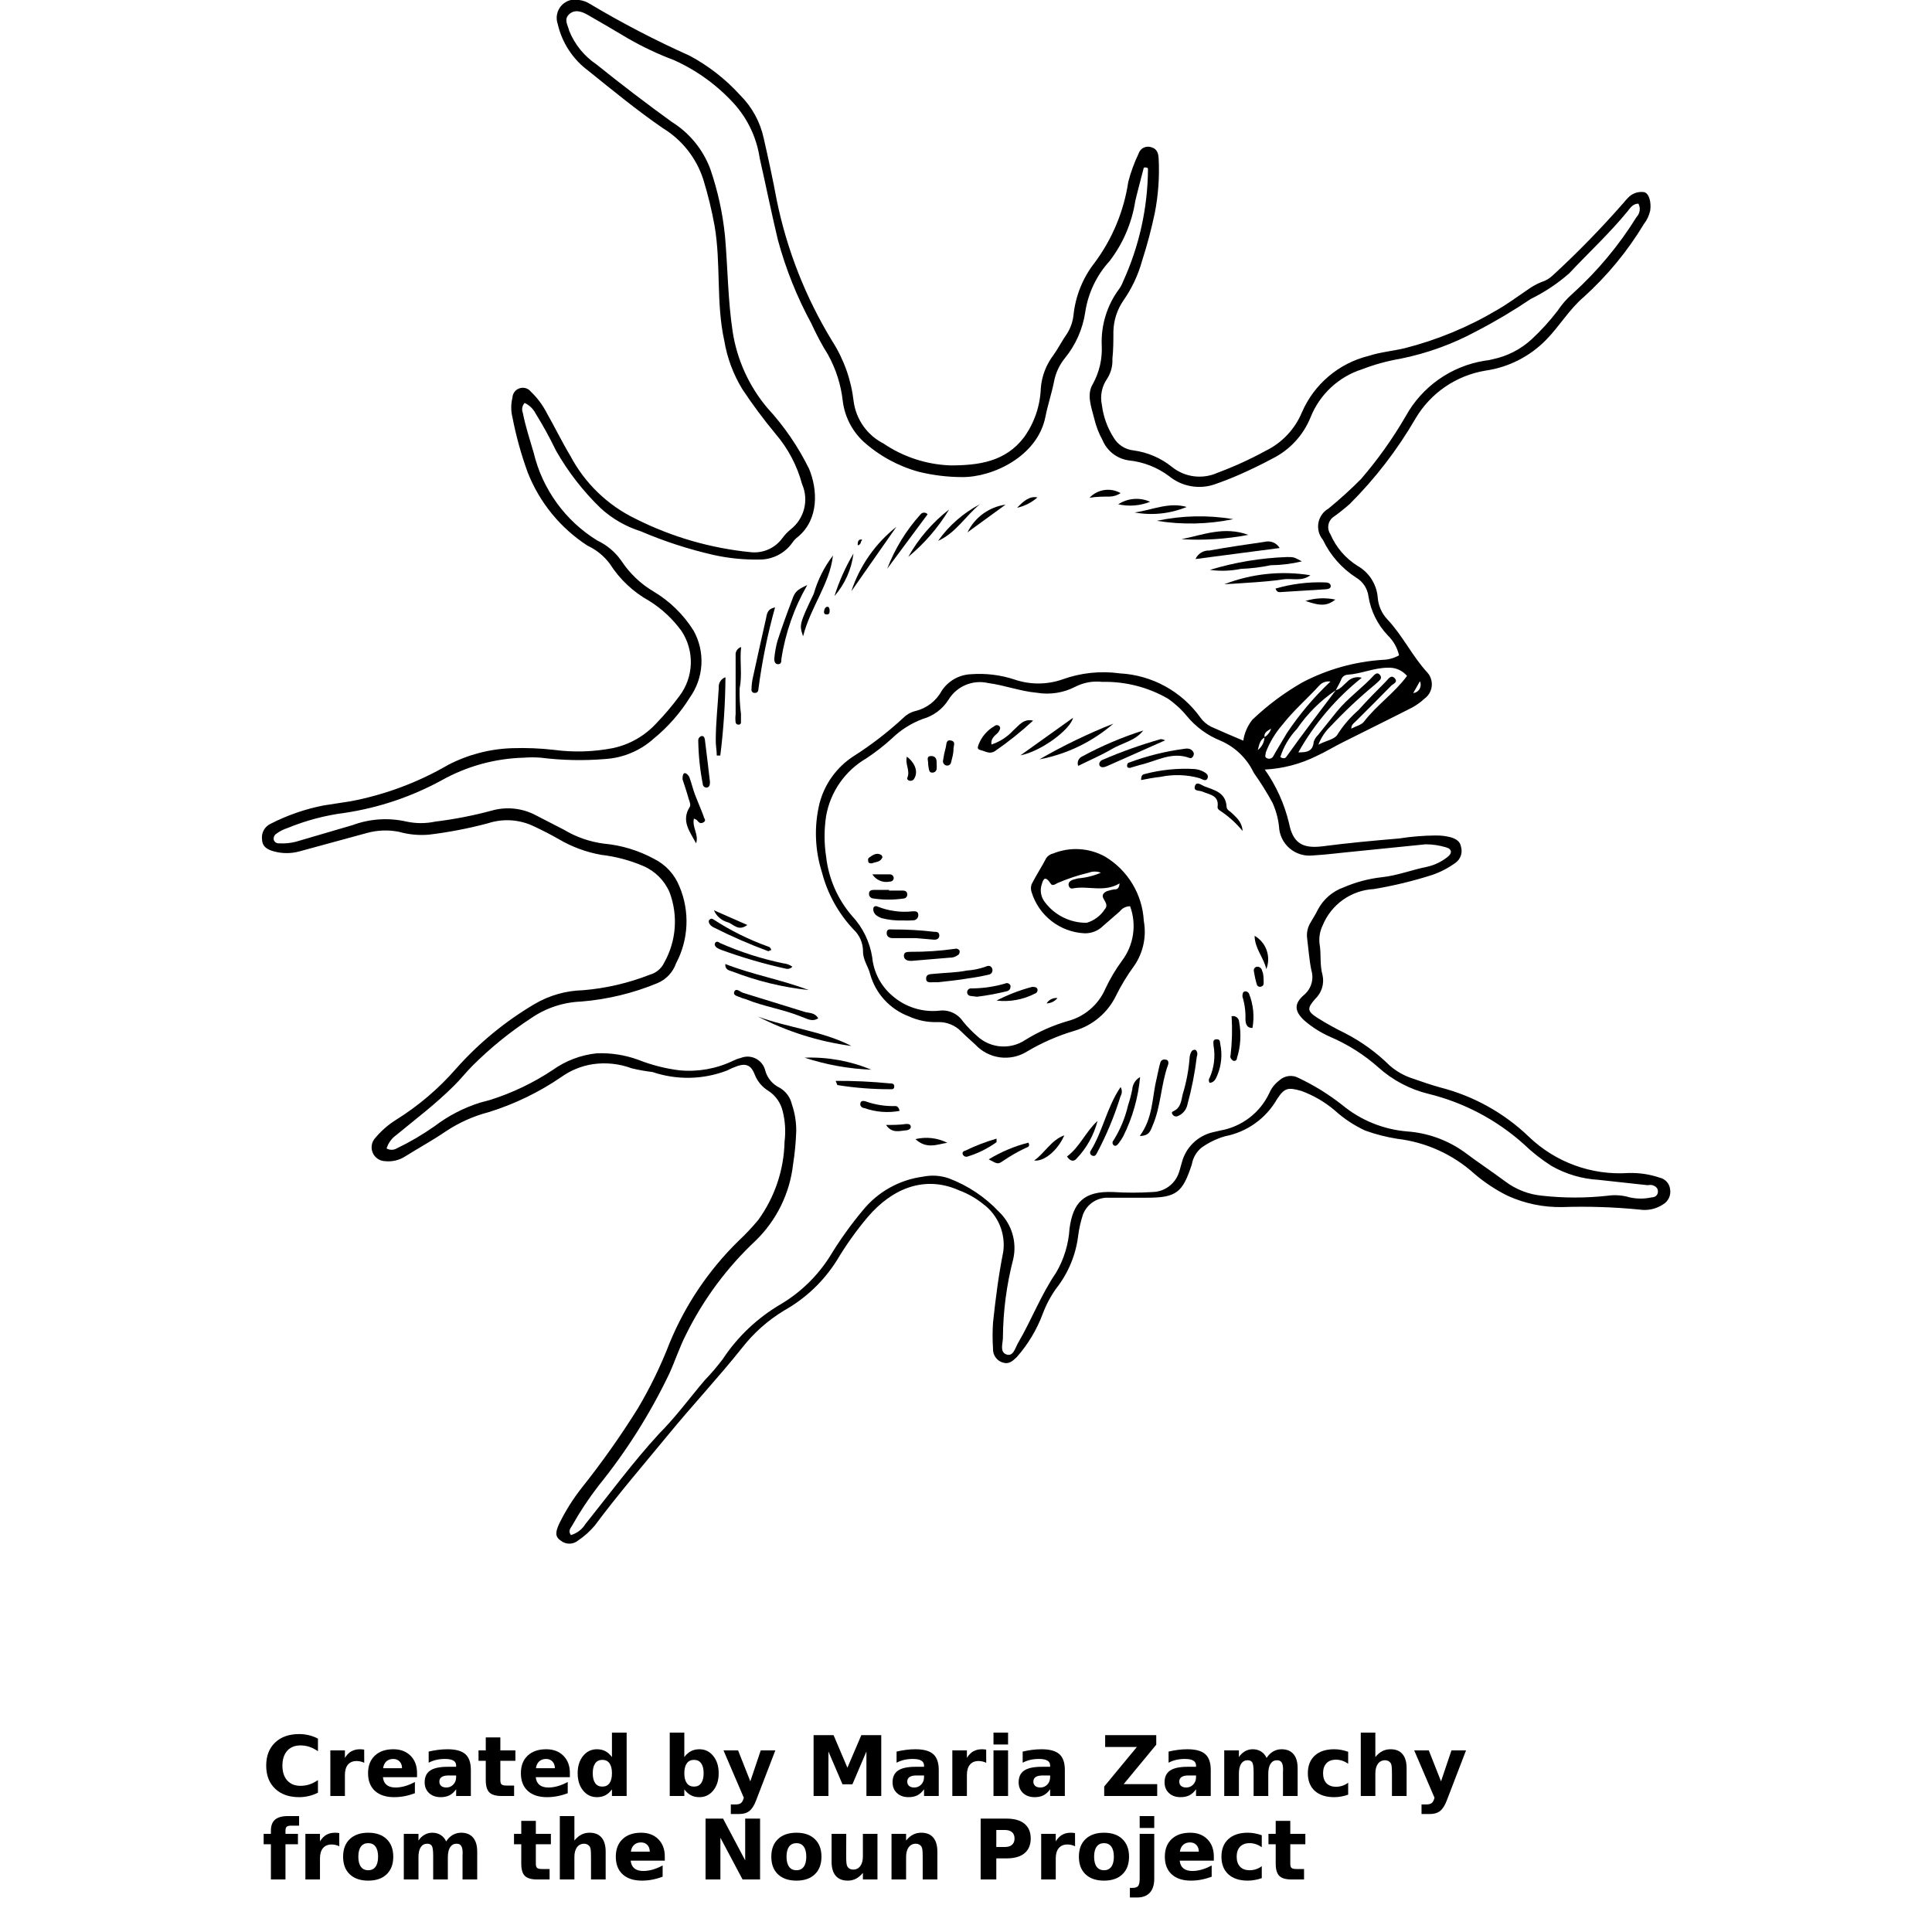 <?xml version="1.0" encoding="UTF-8"?>
<svg width="700pt" height="700pt" version="1.1" viewBox="0 0 700 700" xmlns="http://www.w3.org/2000/svg" xmlns:xlink="http://www.w3.org/1999/xlink">
 <defs>
  <symbol id="u" overflow="visible">
   <path d="m20.25-1.203c-1.043 0.531-2.133 0.934-3.266 1.203-1.125 0.281-2.305 0.422-3.531 0.422-3.68 0-6.59-1.023-8.734-3.078-2.148-2.051-3.219-4.832-3.219-8.344 0-3.519 1.07-6.305 3.219-8.359 2.144-2.051 5.055-3.078 8.734-3.078 1.227 0 2.406 0.141 3.531 0.422 1.133 0.273 2.223 0.68 3.266 1.219v4.562c-1.055-0.719-2.09-1.242-3.109-1.578-1.023-0.344-2.102-0.516-3.234-0.516-2.031 0-3.633 0.652-4.797 1.953-1.156 1.305-1.734 3.094-1.734 5.375 0 2.273 0.578 4.059 1.734 5.359 1.164 1.305 2.766 1.953 4.797 1.953 1.133 0 2.211-0.164 3.234-0.5 1.02-0.332 2.055-0.859 3.109-1.578z"/>
  </symbol>
  <symbol id="c" overflow="visible">
   <path d="m14.828-12.031c-0.469-0.219-0.934-0.379-1.391-0.484-0.461-0.102-0.918-0.156-1.375-0.156-1.355 0-2.402 0.438-3.141 1.312-0.73 0.875-1.094 2.121-1.094 3.734v7.625h-5.281v-16.531h5.281v2.719c0.676-1.082 1.453-1.875 2.328-2.375 0.883-0.5 1.941-0.75 3.172-0.75 0.176 0 0.367 0.012 0.578 0.031 0.207 0.012 0.508 0.043 0.906 0.094z"/>
  </symbol>
  <symbol id="b" overflow="visible">
   <path d="m19.047-8.312v1.5h-12.359c0.125 1.242 0.57 2.172 1.344 2.797 0.77 0.625 1.844 0.938 3.219 0.938 1.113 0 2.254-0.164 3.422-0.5 1.164-0.332 2.363-0.832 3.594-1.5v4.078c-1.25 0.469-2.5 0.824-3.75 1.062s-2.5 0.359-3.75 0.359c-2.992 0-5.32-0.758-6.984-2.281-1.656-1.52-2.484-3.648-2.484-6.391 0-2.695 0.812-4.816 2.438-6.359 1.633-1.551 3.879-2.328 6.734-2.328 2.594 0 4.672 0.789 6.234 2.359 1.562 1.562 2.344 3.652 2.344 6.266zm-5.438-1.75c0-1.008-0.293-1.82-0.875-2.438-0.586-0.613-1.352-0.922-2.297-0.922-1.023 0-1.855 0.293-2.5 0.875-0.637 0.574-1.031 1.402-1.188 2.484z"/>
  </symbol>
  <symbol id="a" overflow="visible">
   <path d="m9.953-7.438c-1.105 0-1.938 0.188-2.5 0.562-0.555 0.375-0.828 0.93-0.828 1.656 0 0.668 0.223 1.195 0.672 1.578 0.445 0.375 1.07 0.562 1.875 0.562 0.988 0 1.82-0.352 2.5-1.062 0.688-0.719 1.031-1.613 1.031-2.688v-0.609zm8.078-2v9.438h-5.328v-2.453c-0.711 1.012-1.512 1.746-2.406 2.203-0.887 0.445-1.961 0.672-3.219 0.672-1.719 0-3.117-0.492-4.188-1.484-1.062-1-1.594-2.297-1.594-3.891 0-1.945 0.664-3.367 2-4.266 1.332-0.906 3.426-1.359 6.281-1.359h3.125v-0.422c0-0.832-0.336-1.441-1-1.828-0.656-0.395-1.684-0.594-3.078-0.594-1.137 0-2.195 0.117-3.172 0.344-0.969 0.23-1.871 0.57-2.703 1.016v-4.031c1.125-0.27 2.258-0.477 3.406-0.625 1.145-0.145 2.285-0.219 3.422-0.219 2.977 0 5.129 0.59 6.453 1.766 1.332 1.18 2 3.09 2 5.734z"/>
  </symbol>
  <symbol id="d" overflow="visible">
   <path d="m8.312-21.234v4.703h5.453v3.781h-5.453v7c0 0.773 0.148 1.293 0.453 1.562 0.312 0.273 0.914 0.406 1.812 0.406h2.719v3.781h-4.531c-2.086 0-3.562-0.43-4.438-1.297-0.867-0.875-1.297-2.359-1.297-4.453v-7h-2.625v-3.781h2.625v-4.703z"/>
  </symbol>
  <symbol id="l" overflow="visible">
   <path d="m13.781-14.109v-8.859h5.328v22.969h-5.328v-2.391c-0.719 0.969-1.523 1.684-2.406 2.141-0.875 0.445-1.887 0.672-3.031 0.672-2.043 0-3.719-0.805-5.031-2.422-1.305-1.613-1.953-3.695-1.953-6.25 0-2.551 0.648-4.633 1.953-6.25 1.312-1.625 2.988-2.438 5.031-2.438 1.133 0 2.144 0.23 3.031 0.688 0.883 0.461 1.688 1.172 2.406 2.141zm-3.484 10.703c1.133 0 2-0.41 2.594-1.234 0.594-0.832 0.891-2.035 0.891-3.609 0-1.57-0.297-2.769-0.891-3.594-0.594-0.832-1.461-1.25-2.594-1.25-1.117 0-1.977 0.418-2.578 1.25-0.594 0.824-0.891 2.023-0.891 3.594 0 1.574 0.297 2.777 0.891 3.609 0.602 0.824 1.461 1.234 2.578 1.234z"/>
  </symbol>
  <symbol id="k" overflow="visible">
   <path d="m11.344-3.406c1.125 0 1.984-0.41 2.578-1.234 0.602-0.832 0.906-2.035 0.906-3.609 0-1.57-0.305-2.769-0.906-3.594-0.594-0.832-1.453-1.25-2.578-1.25-1.137 0-2.008 0.418-2.609 1.25-0.605 0.836-0.906 2.031-0.906 3.594s0.301 2.762 0.906 3.594c0.602 0.836 1.473 1.25 2.609 1.25zm-3.516-10.703c0.727-0.969 1.535-1.68 2.422-2.141 0.883-0.457 1.898-0.688 3.047-0.688 2.039 0 3.711 0.812 5.016 2.438 1.312 1.617 1.969 3.699 1.969 6.25 0 2.555-0.656 4.637-1.969 6.25-1.305 1.617-2.977 2.422-5.016 2.422-1.148 0-2.164-0.227-3.047-0.672-0.887-0.457-1.695-1.172-2.422-2.141v2.391h-5.281v-22.969h5.281z"/>
  </symbol>
  <symbol id="f" overflow="visible">
   <path d="m0.375-16.531h5.281l4.438 11.219 3.781-11.219h5.281l-6.953 18.094c-0.699 1.844-1.512 3.129-2.438 3.859-0.93 0.738-2.156 1.109-3.688 1.109h-3.047v-3.469h1.656c0.883 0 1.531-0.148 1.938-0.438 0.414-0.281 0.738-0.793 0.969-1.531l0.141-0.453z"/>
  </symbol>
  <symbol id="j" overflow="visible">
   <path d="m2.781-22.047h7.234l5.016 11.797 5.047-11.797h7.219v22.047h-5.375v-16.125l-5.078 11.891h-3.594l-5.094-11.891v16.125h-5.375z"/>
  </symbol>
  <symbol id="t" overflow="visible">
   <path d="m2.547-16.531h5.281v16.531h-5.281zm0-6.438h5.281v4.312h-5.281z"/>
  </symbol>
  <symbol id="s" overflow="visible">
   <path d="m1.703-22.047h18.516v3.453l-11.812 14.297h12.156v4.297h-19.203v-3.438l11.828-14.312h-11.484z"/>
  </symbol>
  <symbol id="i" overflow="visible">
   <path d="m17.859-13.781c0.664-1.031 1.457-1.812 2.375-2.344 0.926-0.539 1.941-0.812 3.047-0.812 1.895 0 3.336 0.59 4.328 1.766 1 1.168 1.5 2.871 1.5 5.109v10.062h-5.312v-8.625c0.008-0.125 0.016-0.254 0.016-0.391 0.008-0.145 0.016-0.344 0.016-0.594 0-1.176-0.172-2.023-0.516-2.547-0.344-0.531-0.902-0.797-1.672-0.797-1 0-1.777 0.418-2.328 1.25-0.543 0.824-0.824 2.016-0.844 3.578v8.125h-5.312v-8.625c0-1.832-0.164-3.008-0.484-3.531-0.312-0.531-0.871-0.797-1.672-0.797-1.012 0-1.793 0.418-2.344 1.25-0.555 0.836-0.828 2.023-0.828 3.562v8.141h-5.312v-16.531h5.312v2.422c0.645-0.938 1.391-1.641 2.234-2.109 0.844-0.477 1.77-0.719 2.781-0.719 1.145 0 2.156 0.277 3.031 0.828 0.875 0.555 1.535 1.328 1.984 2.328z"/>
  </symbol>
  <symbol id="h" overflow="visible">
   <path d="m15.906-16.016v4.312c-0.719-0.488-1.445-0.852-2.172-1.094-0.719-0.238-1.469-0.359-2.25-0.359-1.48 0-2.633 0.434-3.453 1.297-0.812 0.867-1.219 2.07-1.219 3.609 0 1.543 0.406 2.746 1.219 3.609 0.82 0.867 1.973 1.297 3.453 1.297 0.82 0 1.602-0.125 2.344-0.375 0.75-0.25 1.441-0.613 2.078-1.094v4.328c-0.836 0.305-1.68 0.523-2.531 0.672-0.844 0.156-1.695 0.234-2.547 0.234-2.992 0-5.328-0.758-7.016-2.281-1.68-1.531-2.516-3.66-2.516-6.391 0-2.727 0.836-4.859 2.516-6.391 1.688-1.531 4.023-2.297 7.016-2.297 0.863 0 1.711 0.078 2.547 0.234 0.844 0.156 1.688 0.387 2.531 0.688z"/>
  </symbol>
  <symbol id="g" overflow="visible">
   <path d="m19.156-10.062v10.062h-5.312v-7.672c0-1.445-0.031-2.441-0.094-2.984-0.062-0.539-0.172-0.941-0.328-1.203-0.211-0.344-0.492-0.609-0.844-0.797-0.355-0.195-0.758-0.297-1.203-0.297-1.105 0-1.977 0.43-2.609 1.281-0.625 0.855-0.938 2.031-0.938 3.531v8.141h-5.281v-22.969h5.281v8.859c0.789-0.969 1.633-1.68 2.531-2.141 0.895-0.457 1.883-0.688 2.969-0.688 1.906 0 3.352 0.59 4.344 1.766 0.988 1.168 1.484 2.871 1.484 5.109z"/>
  </symbol>
  <symbol id="r" overflow="visible">
   <path d="m13.422-22.969v3.469h-2.922c-0.75 0-1.277 0.137-1.578 0.406-0.293 0.273-0.438 0.742-0.438 1.406v1.156h4.516v3.781h-4.516v12.75h-5.281v-12.75h-2.625v-3.781h2.625v-1.156c0-1.801 0.5-3.129 1.5-3.984 1.008-0.863 2.566-1.297 4.672-1.297z"/>
  </symbol>
  <symbol id="e" overflow="visible">
   <path d="m10.406-13.156c-1.168 0-2.059 0.422-2.672 1.266-0.617 0.844-0.922 2.059-0.922 3.641 0 1.586 0.305 2.797 0.922 3.641 0.613 0.844 1.504 1.266 2.672 1.266 1.156 0 2.035-0.422 2.641-1.266 0.613-0.844 0.922-2.055 0.922-3.641 0-1.582-0.309-2.797-0.922-3.641-0.605-0.844-1.484-1.266-2.641-1.266zm0-3.781c2.844 0 5.062 0.773 6.656 2.312 1.602 1.531 2.406 3.656 2.406 6.375s-0.805 4.844-2.406 6.375c-1.594 1.531-3.812 2.297-6.656 2.297-2.856 0-5.09-0.766-6.703-2.297-1.605-1.531-2.406-3.656-2.406-6.375s0.801-4.844 2.406-6.375c1.613-1.539 3.848-2.312 6.703-2.312z"/>
  </symbol>
  <symbol id="q" overflow="visible">
   <path d="m2.781-22.047h6.344l8.016 15.125v-15.125h5.391v22.047h-6.344l-8.031-15.125v15.125h-5.375z"/>
  </symbol>
  <symbol id="p" overflow="visible">
   <path d="m2.359-6.438v-10.094h5.312v1.656c0 0.898-0.008 2.023-0.016 3.375-0.012 1.344-0.016 2.246-0.016 2.703 0 1.324 0.035 2.281 0.109 2.875 0.07 0.586 0.191 1.008 0.359 1.266 0.207 0.344 0.488 0.609 0.844 0.797 0.352 0.188 0.754 0.281 1.203 0.281 1.102 0 1.969-0.422 2.594-1.266 0.633-0.844 0.953-2.019 0.953-3.531v-8.156h5.281v16.531h-5.281v-2.391c-0.805 0.969-1.652 1.684-2.547 2.141-0.887 0.445-1.867 0.672-2.938 0.672-1.906 0-3.359-0.582-4.359-1.75-1-1.164-1.5-2.867-1.5-5.109z"/>
  </symbol>
  <symbol id="o" overflow="visible">
   <path d="m19.156-10.062v10.062h-5.312v-7.703c0-1.426-0.031-2.41-0.094-2.953-0.062-0.539-0.172-0.941-0.328-1.203-0.211-0.344-0.492-0.609-0.844-0.797-0.355-0.195-0.758-0.297-1.203-0.297-1.105 0-1.977 0.43-2.609 1.281-0.625 0.855-0.938 2.031-0.938 3.531v8.141h-5.281v-16.531h5.281v2.422c0.789-0.969 1.633-1.68 2.531-2.141 0.895-0.457 1.883-0.688 2.969-0.688 1.906 0 3.352 0.59 4.344 1.766 0.988 1.168 1.484 2.871 1.484 5.109z"/>
  </symbol>
  <symbol id="n" overflow="visible">
   <path d="m2.781-22.047h9.422c2.812 0 4.969 0.625 6.469 1.875 1.5 1.242 2.25 3.016 2.25 5.328s-0.75 4.094-2.25 5.344c-1.5 1.242-3.656 1.859-6.469 1.859h-3.75v7.641h-5.672zm5.672 4.125v6.156h3.156c1.094 0 1.941-0.266 2.547-0.797 0.602-0.539 0.906-1.301 0.906-2.281 0-0.988-0.305-1.75-0.906-2.281-0.605-0.531-1.453-0.797-2.547-0.797z"/>
  </symbol>
  <symbol id="m" overflow="visible">
   <path d="m2.547-16.531h5.281v16.234c0 2.219-0.531 3.91-1.594 5.078-1.062 1.164-2.606 1.75-4.625 1.75h-2.609v-3.469h0.906c1.008 0 1.703-0.23 2.078-0.688 0.375-0.449 0.562-1.34 0.562-2.672zm0-6.438h5.281v4.312h-5.281z"/>
  </symbol>
 </defs>
 <g>
  <path d="m458.26 278.82c4.129 5.856 7.106 12.445 8.77 19.414 1.391 7.137 4.777 9.312 12.098 8.406 9.254-1.211 18.508-2.055 27.762-2.844v0.004c4.422-0.699 8.891-1.062 13.367-1.09 1.832-0.016 3.664 0.207 5.441 0.664 1.812 0.605 3.387 1.391 3.688 3.57h0.004c0.578 2.137-0.242 4.41-2.059 5.684-2.555 1.852-5.367 3.32-8.348 4.356-6.941 2.227-14.035 3.941-21.227 5.141-4.012 0.215-7.879 1.559-11.156 3.883-3.273 2.324-5.824 5.527-7.352 9.242-1.02 2.082-1.418 4.41-1.148 6.715 0.664 3.75 0 7.559 1.09 11.371h-0.004c0.691 3.16-0.344 6.449-2.719 8.648-2.965 3.387-2.844 4.414 0.906 6.836v-0.004c3.246 2.031 6.598 3.891 10.039 5.566 5.898 3.039 11.301 6.953 16.027 11.613 2.492 2.195 5.418 3.844 8.59 4.836 3.266 1.148 6.594 2.297 9.918 3.207 11.969 3.07 22.945 9.176 31.875 17.719 9.676 9.355 22.863 14.168 36.289 13.246 3.82-0.105 7.629 0.465 11.25 1.695 2.012 0.449 3.516 2.125 3.75 4.172 0.383 2.184-0.633 4.379-2.543 5.504-2.523 1.68-5.59 2.348-8.586 1.875-9.246-0.906-18.539-1.207-27.824-0.906-6.832 0.148-13.609-1.238-19.836-4.055-4.352-2.144-8.414-4.828-12.098-7.981-7.785-7.043-17.574-11.48-28.004-12.703-3.934-0.621-7.801-1.613-11.551-2.965-4.062-1.875-7.816-4.363-11.129-7.375-3.586-3.035-7.684-5.41-12.098-7.019-4.777-1.332-6.047-1.148-8.77 3.023v0.004c-4.031 7.008-10.922 11.914-18.867 13.426-3.035 0.887-5.894 2.277-8.469 4.113-1.859 1.527-3.106 3.676-3.508 6.047-3.328 10.223-5.562 12.098-16.27 12.098h-13.91c-4.062-0.172-7.781 2.258-9.254 6.047-0.832 2.519-1.422 5.109-1.754 7.742-0.852 6.957-3.594 13.543-7.926 19.051-2.031 2.836-3.68 5.926-4.898 9.195-2.152 5.773-5.352 11.105-9.434 15.723-1.512 1.453-2.902 2.723-5.141 1.934v0.004c-2.141-0.684-3.555-2.719-3.449-4.961-0.211-3.16-0.211-6.332 0-9.496 0.906-8.527 1.996-17.117 3.688-25.582h0.004c0.465-3.293 0.027-6.652-1.262-9.719-1.289-3.066-3.379-5.727-6.059-7.699-2.602-2.086-5.519-3.742-8.648-4.898-12.398-5.562-24.191-0.785-33.082 9.617v-0.004c-4.172 4.949-7.938 10.227-11.25 15.789-4.758 7.547-11.328 13.785-19.113 18.141-5.84 3.535-10.984 8.105-15.18 13.488-8.59 10.766-18.145 20.988-26.734 31.449-8.59 10.465-18.145 21.531-26.613 32.902l0.004 0.004c-1.754 2.086-3.789 3.918-6.051 5.441-1.848 1.566-4.559 1.566-6.41 0-2.418-1.574-1.453-3.809-0.484-6.047 2.254-4.613 4.992-8.973 8.164-13.004 7.344-9.219 14.148-18.852 20.383-28.852 4.481-7.57 8.324-15.5 11.492-23.707 5.727-13.855 14.203-26.41 24.918-36.895 2.531-2.371 4.914-4.898 7.137-7.559 6.004-8.262 9.34-18.16 9.559-28.367 0.48-3.781 0.234-7.621-0.727-11.312-0.742-2.898-2.531-5.418-5.019-7.074-2.324-1.391-4.113-3.519-5.082-6.047-1.211-3.144-2.965-4.051-6.047-3.086-1.41 0.484-2.785 1.07-4.113 1.754-8.625 3.273-18.117 3.445-26.855 0.484-2.523-0.297-5.027-0.742-7.5-1.332-4.496-1.676-9.34-2.195-14.09-1.512-4.098 0.625-7.992 2.199-11.371 4.598-8.082 5.543-16.953 9.844-26.309 12.762-5.578 1.445-10.875 3.816-15.664 7.016-4.777 3.266-9.918 6.047-14.816 9.133h-0.004c-2.129 1.328-4.641 1.902-7.137 1.633-1.98-0.055-3.742-1.27-4.5-3.098-0.758-1.828-0.367-3.934 0.992-5.371 2.098-2.496 4.566-4.66 7.32-6.41 8.234-5.113 15.656-11.434 22.012-18.75 8.176-9.18 17.723-17.035 28.309-23.285 5.34-3.148 11.398-4.879 17.598-5.019 8.297-0.691 16.445-2.586 24.195-5.625 2.281-0.629 4.18-2.219 5.199-4.356 4.391-7.801 5.102-17.148 1.938-25.523-1.836-4.262-5.234-7.66-9.496-9.496-4.859-2.082-9.992-3.445-15.242-4.051-5.394-0.953-10.574-2.859-15.301-5.625-3.023-1.754-6.047-3.266-9.254-4.777-5.168-2.445-11.082-2.812-16.512-1.027-7.012 1.867-14.148 3.242-21.352 4.113-3.66 0.32-7.352-0.027-10.887-1.031-3.914-0.777-7.957-0.609-11.793 0.484l-24.191 6.594c-3.066 0.855-6.309 0.855-9.375 0-2.117-0.605-4.113-1.512-4.234-4.234-0.359-2.387 0.895-4.727 3.086-5.746 6.066-3.109 12.539-5.348 19.23-6.652l9.801-1.512c12.434-2.363 24.375-6.824 35.32-13.184 7.227-3.754 15.207-5.82 23.344-6.051 4.988-0.16 9.98 0.043 14.941 0.605 7.082 0.949 14.27 0.746 21.289-0.605 6.066-1.262 11.586-4.394 15.785-8.949 3.016-3.117 5.824-6.434 8.406-9.922 2.566-3.375 4.016-7.469 4.144-11.707 0.133-4.238-1.062-8.414-3.418-11.941-3.144-4.316-7.086-7.988-11.613-10.824-5.832-3.227-10.762-7.863-14.332-13.488-2.102-2.809-4.863-5.055-8.047-6.531-9.844-6.379-17.441-15.688-21.711-26.613-2.356-6.477-4.195-13.129-5.504-19.898-0.582-2.344-0.582-4.793 0-7.137 0.074-1.57 1.117-2.926 2.617-3.398 1.5-0.473 3.133 0.039 4.094 1.281 2.277 2.176 4.176 4.711 5.625 7.5 2.965 5.203 5.562 10.586 8.648 15.727h0.004c5.242 9.934 13.531 17.922 23.648 22.801 13.066 6.574 27.234 10.676 41.789 12.098 4.394 0.438 8.691-1.473 11.312-5.019 0.883-1.219 1.918-2.316 3.086-3.266 4.949-3.887 6.641-10.629 4.109-16.391-1.793-6.688-5.059-12.887-9.555-18.145-4.32-5.203-8.359-10.637-12.098-16.27-3.269-5.379-5.488-11.332-6.531-17.543-3.023-13.73-1.148-27.82-3.508-41.613v0.004c-1.035-5.703-2.406-11.336-4.113-16.875-2.516-7.75-7.731-14.34-14.695-18.566-9.312-6.41-18.145-13.668-26.855-20.684v-0.004c-5.66-4.152-9.633-10.207-11.188-17.055-0.789-2.289-0.273-4.828 1.348-6.625 1.625-1.801 4.094-2.574 6.453-2.023 1.332 0.168 2.609 0.621 3.75 1.332 11.715 6.996 23.832 13.297 36.289 18.867 6.859 3.684 13.035 8.508 18.266 14.273 4.281 4.254 7.242 9.652 8.527 15.547 1.695 7.438 3.328 14.938 4.719 22.438 3.695 18.094 10.508 35.41 20.141 51.168 4.215 6.59 6.863 14.059 7.742 21.832 0.887 6.551 4.934 12.246 10.824 15.242 7.164 4.859 15.547 7.602 24.195 7.922 10.223 0 19.957-1.27 26.734-10.223l-0.004 0.004c3.711-5.164 5.816-11.309 6.051-17.66 0.324-4.394 1.922-8.598 4.594-12.098 1.812-2.539 3.207-5.383 5.019-7.922 1.219-1.988 1.984-4.219 2.238-6.535 0.719-6.973 3.402-13.602 7.742-19.109 6.359-8.582 10.512-18.59 12.098-29.152 0.914-3.543 2.168-6.984 3.75-10.281 0.578-1.859 2.547-2.91 4.414-2.359 2.176 0.543 2.723 2.055 2.844 4.051 0.355 6.644-0.113 13.309-1.391 19.84-1.234 5.84-2.769 11.613-4.598 17.297-1.418 5.148-3.711 10.02-6.773 14.395-2.269 3.301-3.527 7.188-3.629 11.188 0 3.328 0 6.652-0.363 9.98 0.133 2.516-0.523 5.012-1.875 7.137-1.941 2.758-2.641 6.199-1.938 9.496 0.512 4.172 1.934 8.18 4.176 11.734 1.504 2.672 4.207 4.449 7.258 4.777 5.144 0.688 10 2.781 14.031 6.047 2.289 1.824 5.035 2.981 7.938 3.344 2.902 0.359 5.848-0.082 8.512-1.285 6.012-2.234 11.855-4.902 17.48-7.984 5.891-2.879 10.531-7.801 13.062-13.852 4.41-10.242 13.363-17.832 24.195-20.504 4.293-1.391 8.711-1.754 13.062-2.781 11.801-3 23.105-7.684 33.566-13.91 3.688-2.117 7.199-4.719 10.766-7.137 1.594-1.168 3.32-2.141 5.141-2.902 1.59-0.48 3.039-1.328 4.234-2.481 9.039-8.32 17.617-17.125 25.707-26.371 0.41-0.531 0.855-1.035 1.328-1.512 1.496-1.738 3.781-2.582 6.051-2.238 1.754 0.484 2.602 3.57 2.176 6.652-0.387 1.789-1.172 3.461-2.297 4.902-5.926 9.828-13.262 18.73-21.773 26.43-5.324 4.535-8.832 10.645-13.73 15.605-5.871 5.977-13.539 9.867-21.832 11.066-10.625 1.734-19.93 8.09-25.402 17.359-6.578 11.336-14.609 21.77-23.891 31.027-1.875 1.633-3.809 3.207-6.047 4.777h-0.004c-1.855 1.484-2.25 4.148-0.906 6.109 2.035 4.746 5.477 8.758 9.859 11.488 4.258 2.434 7.008 6.844 7.316 11.734 0.27 2.856 1.484 5.535 3.449 7.621 5.684 6.047 9.07 13.426 14.574 19.355 1.172 1.355 1.723 3.144 1.516 4.926-0.207 1.781-1.152 3.394-2.602 4.449-1.34 1.238-2.82 2.316-4.418 3.203-8.406 4.293-16.934 8.469-25.344 12.699-3.144 1.574-6.047 3.387-9.254 4.84h0.004c-5.879 2.945-12.305 4.637-18.871 4.961zm0-11.672c-1.875 0.969-2.055 2.902-2.539 4.598 1.473-1.105 2.363-2.82 2.418-4.66 1.156-0.699 2.016-1.797 2.418-3.082-1.691 0.906-2.719 1.691-2.356 3.144zm25.824-17.117c1.695-0.422 2.66-1.875 3.93-2.902h0.004c1.344-1.516 3.434-2.129 5.383-1.574-9.336 7.441-17.141 16.625-22.984 27.035 2.481 0 5.262 0 5.562-3.809h0.004c0.312-0.945 0.852-1.797 1.57-2.481l6.836-8.527c3.992-4.898 9.254-8.527 13.488-13.184 0.605-0.605 1.453-0.969 2.117 0 0.469 0.488 0.469 1.262 0 1.754-0.578 0.594-1.184 1.16-1.816 1.691-5.695 4.719-11.086 9.789-16.148 15.18-1.918 1.852-3.406 4.102-4.356 6.594 2.965-1.574 6.047-1.875 7.078-3.93 2.066-3.199 4.57-6.09 7.438-8.59 3.207-3.57 6.594-7.016 9.98-10.402 0.785-0.785 1.812-2.602 3.144-1.148 1.332 1.453-0.543 1.996-1.27 2.723-4.172 4.293-8.406 8.469-12.641 12.699-0.664 0.727-1.812 1.27-1.812 2.844 1.812-0.969 3.688-1.332 4.598-2.539 4.656-6.047 11.066-10.402 15.605-16.57l-0.004-0.004c-1.707-2.016-4.258-3.113-6.894-2.965-5.019 0-9.738 2.238-14.695 2.539l-0.004 0.004c-1.012 0.078-1.887 0.738-2.238 1.691-0.543 1.391-1.332 2.602-1.996 3.93l0.004 0.004c-5.519 3.727-10.281 8.469-14.035 13.969-2.762 2.906-4.832 6.402-6.047 10.223 0.906 0.605 1.754 0.543 2.117 0 5.805-8.164 11.914-16.148 18.023-24.254zm109.54-176.24c-1.934 0-2.902 1.453-3.93 2.781-6.531 7.984-14.094 14.938-21.109 22.438-4.223 3.715-8.922 6.844-13.973 9.316-6.32 4.269-12.883 8.168-19.656 11.672-8.645 4.684-17.941 8.047-27.578 9.98-4.734 0.805-9.375 2.082-13.852 3.809-8.523 2.715-15.383 9.109-18.688 17.418-2.644 6.535-7.594 11.871-13.914 15-3.809 2.055-7.742 3.93-11.672 5.684-3.023 1.332-6.109 2.539-9.254 3.629v0.004c-5.637 1.887-11.852 0.742-16.449-3.027-4.254-3.18-9.293-5.144-14.578-5.684-4.234-0.59-7.848-3.371-9.496-7.32-1.359-2.469-2.375-5.113-3.023-7.859-1.027-4.172-2.902-8.711-0.422-12.641 2.309-4.238 3.398-9.031 3.144-13.852-0.301-7.359 1.941-14.602 6.352-20.504 0.578-0.82 1.047-1.715 1.391-2.66 5.82-12.723 8.891-26.531 9.012-40.523 0-0.484 0-0.906-1.512-0.727-0.969 3.871-2.117 7.984-3.086 12.098-1.23 7.922-4.434 15.41-9.312 21.773-4.727 5.172-7.801 11.637-8.832 18.566-0.918 6.109-3.469 11.852-7.379 16.633-2.004 2.469-3.356 5.402-3.93 8.527-0.848 4.234-2.238 8.348-3.086 12.582-2.781 14.457-19.172 22.074-30.242 21.953-5.297-0.016-10.578-0.664-15.723-1.934-7.488-2.059-14.391-5.852-20.141-11.07-4.016-3.816-6.602-8.898-7.32-14.395-0.645-5.965-2.473-11.742-5.383-16.992-2.297-3.629-4.293-7.5-6.047-11.309v-0.004c-5.199-9.574-9.258-19.723-12.098-30.238-2.359-9.859-4.356-19.777-6.594-29.637h0.004c-1.082-7.262-4.254-14.051-9.133-19.535-6.133-6.789-13.609-12.227-21.957-15.969-5.793-2.176-11.395-4.828-16.754-7.922-4.719-2.844-9.434-5.562-14.152-8.285-2.238-1.332-4.898-2.359-7.016-0.422-2.117 1.934-0.422 4.051 0 6.047v-0.004c1.996 4.914 5.406 9.125 9.797 12.098 8.953 7.199 18.145 14.215 27.336 20.867h0.004c6.406 3.992 11.316 9.988 13.973 17.055 2.695 7.832 4.481 15.949 5.32 24.191 1.027 11.551 1.027 23.164 2.781 34.715v0.004c1.566 10.215 5.922 19.801 12.582 27.699 6.078 6.59 11.172 14.027 15.121 22.078 3.023 7.258 3.75 18.145-4.051 24.617l-0.004-0.004c-0.805 0.605-1.5 1.34-2.055 2.18-2.781 3.894-7.312 6.156-12.098 6.047-5.469 0.09-10.926-0.457-16.27-1.633-9.07-2.059-17.938-4.93-26.488-8.59-5.418-1.703-10.391-4.57-14.578-8.406-6.34-6.133-11.777-13.141-16.148-20.805-2.242-4.644-4.723-9.164-7.438-13.547-0.859-1.652-2.242-2.969-3.934-3.75-0.895 0.961-1.152 2.348-0.664 3.566 0.969 4.961 2.539 9.676 3.93 14.457 3.168 13.234 11.453 24.676 23.043 31.812 3.492 1.641 6.492 4.164 8.711 7.316 3.004 4.582 7.016 8.41 11.734 11.191 5.871 3.504 10.828 8.355 14.453 14.152 2.09 3.746 3.074 8.008 2.836 12.289-0.234 4.281-1.68 8.41-4.164 11.902-3.523 5.672-7.957 10.719-13.125 14.941-4.852 4.363-11.031 6.961-17.539 7.379-7.801 0.652-15.645 0.492-23.406-0.484-2.016-0.156-4.035-0.156-6.051 0-10.48 0.27-20.734 3.094-29.879 8.223-10.824 5.898-22.59 9.871-34.773 11.734-7.254 0.91-14.352 2.781-21.109 5.566-1.434 0.465-2.781 1.156-3.992 2.055-0.715 0.477-1.074 1.336-0.906 2.18 0.25 0.809 1.027 1.336 1.875 1.27 2.031 0.133 4.07-0.051 6.047-0.547l20.625-6.047c6.269-2.32 13.078-2.762 19.594-1.27 3.41 0.727 6.934 0.727 10.344 0 6.922-0.84 13.773-2.176 20.504-3.992 5.34-1.516 11.062-0.91 15.969 1.695l10.223 5.262h-0.004c4.422 2.648 9.344 4.356 14.457 5.019 6.359 0.582 12.531 2.457 18.145 5.504 4.188 2.078 7.461 5.633 9.191 9.977 3.824 9.004 3.379 19.246-1.211 27.883-1.117 3.207-3.531 5.797-6.652 7.137-8.844 3.68-18.211 5.945-27.762 6.715-6.5 0.25-12.793 2.348-18.145 6.047-7.621 4.988-14.715 10.746-21.168 17.176-2.359 2.359-4.414 5.019-6.773 7.316-6.473 6.473-13.91 12.098-20.805 17.781v0.004c-1.707 1.188-2.961 2.91-3.57 4.898 1.125 0.648 2.508 0.648 3.629 0 4.789-2.301 9.383-4.992 13.73-8.043 5-3.812 10.629-6.719 16.633-8.59l3.387-0.906c8.074-2.535 15.754-6.203 22.801-10.887 4.711-3.363 10.211-5.449 15.969-6.047 5.125-0.199 10.238 0.602 15.059 2.359 4.801 1.895 9.82 3.176 14.941 3.809 6.644 0.625 13.332-0.566 19.352-3.449 0.887-0.445 1.82-0.793 2.785-1.027 1.805-0.742 3.848-0.645 5.578 0.266 1.727 0.914 2.961 2.543 3.371 4.453 0.785 2.652 2.652 4.848 5.141 6.047 2.277 1.297 3.902 3.492 4.477 6.051 1.059 3.094 1.59 6.344 1.57 9.613-0.129 4.055-0.512 8.094-1.148 12.098-1.176 10.477-5.941 20.219-13.484 27.582-10.41 9.734-18.973 21.27-25.285 34.051-2.359 4.598-3.93 9.496-6.047 14.152-6.93 14.504-15.535 28.145-25.645 40.641-3.559 4.598-6.769 9.449-9.617 14.516-0.543 0.906-1.512 1.875-0.422 3.387v0.004c2.191-0.629 4.066-2.055 5.262-3.992 8.832-11.008 17.176-22.379 26.734-32.781 6.047-6.047 11.008-12.883 16.512-19.355 2.305-2.391 4.465-4.914 6.469-7.559 5.418-8.219 12.664-15.07 21.168-20.02 7.121-4.258 13.148-10.121 17.602-17.117 3.598-5.941 7.644-11.605 12.098-16.934 5.438-6.644 13.199-10.969 21.711-12.098 3.125-0.648 6.363-0.441 9.375 0.605 6.891 2.598 13.098 6.734 18.145 12.094 4.621 4.394 6.598 10.895 5.203 17.117-2.426 9.324-3.684 18.914-3.75 28.547 0 1.996-1.27 5.141 1.27 6.047 2.539 0.906 3.207-2.481 4.293-4.293 4.84-8.285 8.227-17.297 13.668-25.281h0.004c2.879-4.879 4.559-10.371 4.898-16.027 1.27-9.312 5.082-13.668 15.727-13.246h-0.004c4.793 0.305 9.602 0.305 14.395 0 4.258-0.102 8.012-2.82 9.438-6.832 0.484-1.27 0.727-2.602 1.148-3.871 0.688-2.672 2.094-5.106 4.066-7.035 1.973-1.93 4.438-3.281 7.121-3.914l2.902-0.664h0.004c7.664-1.391 14.195-6.387 17.539-13.426 0.781-1.844 2.031-3.449 3.629-4.66 1.945-1.844 4.875-2.191 7.195-0.844 5.543 2.637 10.777 5.883 15.605 9.676 6.688 5.551 14.926 8.91 23.586 9.617 7.402 0.535 14.516 3.086 20.566 7.379 4.898 3.688 10.039 7.078 15 10.766 3.871 2.91 8.48 4.691 13.305 5.141 7.918 0.879 15.91 0.879 23.828 0 2.656-0.375 5.359-0.168 7.926 0.605 2.609 0.582 5.312 0.582 7.922 0 1.211 0 2.297-0.727 2.297-2.117s-1.027-2.055-2.238-2.359c-0.504-0.047-1.012-0.027-1.512 0.062l-17.723-1.934 0.004-0.004c-5.996-0.332-11.836-2.051-17.059-5.019-3.644-2.312-7.051-4.988-10.16-7.984-9.812-8.773-21.629-15.004-34.414-18.145-6.746-1.637-12.977-4.918-18.145-9.555-5.172-4.602-11.055-8.34-17.418-11.07-3.473-1.52-6.695-3.559-9.555-6.047-3.57-3.387-3.629-6.047 0-9.191 2.59-2.164 3.637-5.664 2.66-8.891-0.785-3.75-1.027-7.559-1.512-11.371-0.324-2.106 0.125-4.254 1.27-6.051 0.906-1.574 1.875-3.086 2.66-4.719v0.004c1.996-3.699 5.293-6.523 9.254-7.926 4.43-1.914 9.117-3.16 13.91-3.688 5.684-0.605 10.945-2.723 16.512-3.809v-0.004c2.606-0.609 5.043-1.785 7.137-3.445 1.934-1.391 1.695-3.023-0.484-3.57h0.004c-2.394-0.723-4.879-1.09-7.379-1.086l-25.16 2.539c-5.262 0.484-10.586 1.211-15.848 1.512-3.019 0.301-6.031-0.656-8.324-2.648-2.289-1.992-3.652-4.844-3.773-7.875-0.328-2.969-1.125-5.867-2.359-8.59-2.043-3.738-4.305-7.352-6.773-10.824-2.469-5.238-6.773-9.391-12.094-11.676-4.703-1.891-8.859-4.926-12.098-8.828-2.004-2.457-4.344-4.613-6.957-6.41-7.219-4.152-15.441-6.246-23.77-6.051-3.348-0.391-6.734 0.223-9.734 1.754-4.301 2.223-9.203 2.988-13.973 2.18-6.047-0.543-11.613-2.723-17.602-3.508-5.602-1.309-11.406 1.133-14.395 6.047-2.137 3.391-5.457 5.867-9.312 6.957-4.156 1.543-7.945 3.93-11.129 7.016-2.91 2.656-6.027 5.082-9.316 7.258-7.691 4.473-13.023 12.105-14.574 20.863-0.754 4.891-0.754 9.867 0 14.758 0.895 7.969 4.184 15.477 9.434 21.531 3.848 4.129 6.375 9.309 7.258 14.879 0.504 5.367 3.059 10.328 7.137 13.852 4.648 4.137 10.805 6.152 16.996 5.562 3.394-0.504 6.777 0.977 8.711 3.812 1.574 1.941 3.316 3.742 5.199 5.383 4.785 4.441 11.992 5.016 17.422 1.391 4.781-2.973 9.949-5.269 15.359-6.836 6.07-1.59 11.082-5.867 13.609-11.609 1.676-3.602 3.699-7.023 6.047-10.223 4.289-5.66 5.406-13.109 2.965-19.777-1.473 0.004-2.859 0.699-3.75 1.875l-6.047 5.262c-1.793 1.785-4.246 2.75-6.773 2.66-4.328-0.219-8.484-1.762-11.902-4.426-3.422-2.66-5.938-6.309-7.211-10.453-0.332-0.938-0.332-1.961 0-2.902 1.633-3.207 3.508-6.047 5.324-9.496h-0.004c0.598-0.832 1.48-1.414 2.481-1.633 6.098-2.473 12.98-2.07 18.75 1.09 8.297 4.945 13.582 13.699 14.094 23.344 1.031 5.648-0.207 11.473-3.449 16.211-2.535 3.445-4.762 7.109-6.652 10.945-2.965 6.082-8.336 10.645-14.816 12.582-6.125 1.797-11.996 4.356-17.48 7.621-2.918 1.797-6.371 2.523-9.77 2.062-3.394-0.465-6.527-2.09-8.859-4.602-1.695-1.574-3.449-3.086-5.082-4.719-2.211-2.289-5.285-3.543-8.465-3.449-3.668 0.145-7.312-0.582-10.645-2.117-6.777-2.574-11.938-8.203-13.91-15.18-0.668-2.844-2.602-5.078-2.602-8.285 0.016-3.027-1.234-5.922-3.449-7.984-5.488-5.824-9.422-12.938-11.43-20.684-2.57-8.07-2.887-16.688-0.906-24.918 1.793-6.969 6.102-13.023 12.094-16.996 6.527-4.133 12.66-8.848 18.328-14.094 1.164-1.176 2.629-2.012 4.234-2.418 4.102-0.957 7.602-3.617 9.613-7.32 2.375-3.633 6.367-5.891 10.707-6.047 5.316-0.391 10.66 0.266 15.727 1.938 5.566 1.902 11.609 1.902 17.176 0 6.707-2.449 13.914-3.215 20.988-2.238 11.68 0.633 22.43 6.555 29.211 16.086 0.98 1.348 2.266 2.445 3.75 3.207 3.871 1.754 7.742 3.387 11.734 5.082v-0.004c0.406-2.762 1.535-5.367 3.266-7.559 5.477-5.234 11.566-9.785 18.145-13.547 8.984-4.707 18.852-7.488 28.969-8.164 2.121-0.031 4.203-0.594 6.051-1.637-0.637-2.766-2.066-5.289-4.113-7.258-3.672-3.875-6.094-8.762-6.957-14.031-0.328-2.84-1.961-5.367-4.414-6.832-5.231-3.363-9.422-8.117-12.098-13.73-1.422-1.699-2.019-3.938-1.637-6.121 0.387-2.18 1.715-4.082 3.633-5.188 4.117-3.359 8.055-6.934 11.797-10.707 6.074-7.043 11.48-14.637 16.148-22.68 5.926-10.797 16.504-18.25 28.668-20.203 1-0.09 1.992-0.273 2.961-0.543 5.242-1.09 10.09-3.578 14.031-7.195 3.406-3.164 6.543-6.602 9.375-10.285 1.555-2.359 3.43-4.496 5.566-6.348 8.957-8.113 16.73-17.438 23.102-27.703 1.242-1.301 1.512-3.25 0.668-4.836zm-194.75 242.41c-1.422-0.559-2.996-0.559-4.418 0-3.871 0.91-7.656 2.164-11.309 3.75-0.848 0.422-1.934 1.332-2.602 0-2.481-3.629-2.844 0-3.266 1.027-0.473 1.973-0.051 4.051 1.148 5.684 3.559 4.887 9.262 7.746 15.301 7.684 2.727-0.801 5.07-2.562 6.594-4.961 1.27-1.453 0-2.723-0.605-3.992-0.605-1.27 0.363-2.117 1.453-2.539 0.789-0.258 1.598-0.461 2.418-0.605 0.906 0 1.875 0 2.055-2.176-5.625 3.387-11.43 0.727-16.934 1.812-0.484 0.156-1.012-0.043-1.27-0.484-0.383-0.543-0.383-1.27 0-1.812 0.848-0.969 2.055-0.969 3.144-1.332 2.856-0.23 5.656-0.926 8.289-2.055zm83.16-69.254c-1.57-0.242-3.152 0.355-4.172 1.574-4.293 4.719-9.254 8.953-13.184 14.031h-0.004c-2.59 2.965-4.637 6.363-6.047 10.039 0 0.785-0.605 1.633 0.363 2.117 0.777 0.402 1.73 0.172 2.238-0.543 0.422-0.664 0.785-1.453 1.211-2.117l3.809-6.41c4.535-6.809 9.832-13.082 15.785-18.691zm32.359 0-2.359 4.172v0.004c0.949-0.098 1.801-0.641 2.289-1.465 0.488-0.82 0.559-1.828 0.191-2.711z"/>
  <path d="m252.2 305.55c-2.238-4.234-5.504-8.105-2.297-13.184 0.422-0.605 0-1.934-0.363-2.844-0.664-2.418-1.453-4.777-2.238-7.137 0-0.848 0-1.754 0.543-2.176s1.695 0.664 1.996 1.574c0.727 1.996 1.211 4.113 1.934 6.047 0.727 1.934 2.176 5.262 3.144 7.863 0 0.727 1.211 1.512 0 2.238-1.211 0.727-1.754 0-2.481-0.848l0.004-0.004c-0.324-0.195-0.668-0.359-1.027-0.484-0.727 3.207 1.875 5.809 0.785 8.953z"/>
  <path d="m359.25 269.75c3.008-1.004 5.711-2.754 7.863-5.082 2.055-1.812 3.75-4.414 7.199-3.57h-0.004c-4.348 4.012-8.977 7.711-13.848 11.07-1.934 1.211-3.449 0-5.082-0.363-1.633-0.363-1.027-1.27-0.785-2.117 1.094-2.777 3.098-5.102 5.684-6.594 0.512-0.477 1.305-0.477 1.816 0 0.664 0.848 0 1.512-0.363 2.176-0.363 0.668-2.965 1.938-2.481 4.481z"/>
  <path d="m433.16 202.55c0.871-1.969 2.867-3.195 5.019-3.086 6.652-1.211 13.305-2.176 20.02-3.144 2.109-0.551 4.328 0.363 5.441 2.238z"/>
  <path d="m438.36 206.48c9.074-2.758 18.465-4.324 27.941-4.656 2.481 0 2.481 0 5.383 1.574v-0.004c-3.684 0.891-7.457 1.359-11.246 1.391-3.566 0.746-7.188 1.191-10.828 1.332-3.703 0.758-7.508 0.879-11.25 0.363z"/>
  <path d="m292.48 211.99c-4.762 8.27-7.941 17.359-9.375 26.793 0 0.848 0 1.875-1.211 1.875-1.211 0-1.453-1.332-1.332-2.297h0.004c0.199-2.043 0.562-4.066 1.09-6.051 1.633-5.019 3.449-10.039 5.324-14.938 1.027-3.023 1.812-3.688 5.5-5.383z"/>
  <path d="m443.57 211.69c9.926-3.848 20.699-4.977 31.207-3.269-3.207 2.418-6.773 0.969-10.039 1.512-3.266 0.543-6.531 0.727-9.859 1.027z"/>
  <path d="m308.51 378.98c-11.812-1.586-23.27-5.188-33.867-10.645 11.129 4.113 23.102 5.141 33.867 10.645z"/>
  <path d="m412.96 411.58c4.84-6.594 4.414-13.789 6.047-20.504 0.484-2.055 0.848-4.234 1.391-6.047h0.004c0.098-0.41 0.359-0.762 0.727-0.969 0.367-0.207 0.805-0.25 1.207-0.121 1.027 0 1.148 1.148 0.848 1.934-2.602 7.199-2.539 15.059-5.625 22.074-0.664 1.457-0.969 3.633-4.598 3.633z"/>
  <path d="m280.81 220.09c-2.727 9.762-4.746 19.707-6.047 29.758 0 0.727-0.543 1.27-1.332 1.211v-0.004c-0.332 0.023-0.66-0.105-0.883-0.355-0.223-0.246-0.324-0.586-0.266-0.914 0.02-1.32 0.164-2.637 0.422-3.93 1.574-7.258 3.207-14.516 4.84-21.773 0.301-1.695 0.543-3.508 3.266-3.992z"/>
  <path d="m339.9 355.88h-1.695c-1.09 0-2.66 0.363-2.66-1.332 0-1.695 1.574-1.574 2.66-1.695 4.113-0.422 8.285-0.422 12.098-1.211v0.004c2.312-0.152 4.59-0.621 6.777-1.391 1.027-0.484 1.996-0.484 2.418 0.727 0.172 0.477 0.109 1.004-0.16 1.43-0.273 0.426-0.727 0.699-1.23 0.746-2.418 0.566-4.859 1.012-7.32 1.332-3.688 0.664-7.863 1.027-10.887 1.391z"/>
  <path d="m301.8 201.28c-1.211 10.406-8.105 18.57-10.828 29.273-1.332-4.113-1.512-4.172 3.871-15.422 1.43-5.012 3.789-9.711 6.957-13.852z"/>
  <path d="m259.7 273.74c0-1.875-0.422-3.75-0.363-5.625 0-6.047 0.727-12.582 1.09-18.93-0.176-1.676 0.824-3.258 2.422-3.809-0.066 9.484-0.691 18.957-1.875 28.363z"/>
  <path d="m390.64 277.49c-0.5-1.367 0.164-2.887 1.512-3.445 7.047-3.816 14.438-6.953 22.074-9.375-2.902 3.75-7.559 4.477-11.371 6.715-3.809 2.238-7.922 3.992-12.215 6.106z"/>
  <path d="m413.08 390.23c-0.684 7.43-2.731 14.668-6.047 21.352-0.535 1.004-1.16 1.957-1.875 2.844-0.422 0.543-1.027 1.027-1.695 0.484-0.238-0.23-0.375-0.547-0.375-0.879 0-0.332 0.137-0.648 0.375-0.875 2.441-3.918 4.223-8.207 5.262-12.703 0.625-1.883 1.129-3.801 1.512-5.746 0.133-1.875 1.199-3.559 2.844-4.477z"/>
  <path d="m406.01 393.86c0.594 1.008 0.594 2.262 0 3.266-2.215 7.199-5.109 14.164-8.652 20.809-0.363 0.664-0.785 1.09-1.574 0.785h0.004c-0.32-0.094-0.582-0.32-0.723-0.621-0.137-0.301-0.141-0.648-0.004-0.953 4.477-7.137 5.926-15.906 10.949-23.285z"/>
  <path d="m296.47 368.94c-2.359 1.512-4.234 0-6.047-0.543-6.594-2.723-13.73-3.688-20.32-6.41-0.473-0.113-0.938-0.258-1.395-0.426-1.09-0.605-3.266-0.727-2.66-2.238 0.605-1.512 2.055 0 3.086 0.363l22.68 7.016c1.754 0.363 3.508 0.305 4.656 2.238z"/>
  <path d="m376.61 275.13c8.602-4.965 17.555-9.293 26.793-12.945-7.633 6.606-16.875 11.074-26.793 12.945z"/>
  <path d="m433.64 382.79c-0.715 5.922-1.867 11.785-3.445 17.539-0.441 1.969-1.891 3.559-3.812 4.172-0.668 0.102-1.324-0.242-1.633-0.844-0.363-0.605 0-0.906 0.484-1.09 2.481-1.148 2.723-3.508 3.266-6.047 1.359-4.406 2.211-8.953 2.543-13.551 0.07-0.656 0.277-1.297 0.602-1.875 0.145-0.305 0.406-0.539 0.723-0.652 0.316-0.113 0.668-0.098 0.973 0.051 0.301 0.543 0.727 0.906 0.301 2.297z"/>
  <path d="m293.03 358.72c-9.469-1.012-18.766-3.269-27.641-6.715-1.148-0.422-2.723-0.543-2.602-2.723 9.918 3.871 20.383 5.688 30.242 9.438z"/>
  <path d="m422.16 268.23-20.988 9.312c-0.969 0.422-2.055 0.727-2.66 0-0.605-0.727 0-1.934 1.09-2.297l-0.004 0.004c6.809-2.93 13.801-5.414 20.93-7.441 0 0 0.543-0.059 1.633 0.422z"/>
  <path d="m428.08 195.36c7.801-1.574 15.484-4.777 24.191-1.574v0.004c-7.965 1.531-16.094 2.059-24.191 1.57z"/>
  <path d="m327.14 333.5c-2.606 0.086-5.215-0.199-7.742-0.848-1.27-0.543-2.481-1.09-2.902-2.481-0.121-0.453-0.121-0.934 0-1.391 0.285-0.445 0.859-0.602 1.332-0.363 4.117 1.668 8.59 2.269 13.004 1.754 0.906 0 1.754 0 1.875 1.148v0.004c0.066 0.496-0.066 1-0.375 1.398-0.305 0.398-0.762 0.656-1.258 0.719-1.309 0.094-2.621 0.113-3.934 0.059z"/>
  <path d="m330.46 348.13h-0.605c-1.211 0-2.418-0.543-2.359-1.934s1.332-1.27 2.297-1.332h0.004c5.422 0.031 10.84-0.332 16.207-1.09 0.664-0.191 1.375 0.109 1.695 0.727 0 0.664 0 1.211-0.785 1.633h-0.004c-0.805 0.586-1.785 0.883-2.781 0.848z"/>
  <path d="m432.56 272.95c0 1.09-0.785 1.996-1.512 1.695-6.594-2.481-12.098 1.211-18.145 2.539l-3.449 1.027c-0.543 0-1.09 0-1.09-0.727 0-0.727 0.301-1.09 0.605-1.148 6.484-2.422 13.219-4.106 20.082-5.019 1.633-0.301 2.961 0.062 3.508 1.633z"/>
  <path d="m419.13 188.7c9.117-1.938 18.512-2.144 27.703-0.605-9.121 1.887-18.508 2.094-27.703 0.605z"/>
  <path d="m413.45 282.63c0-1.574 0.422-1.996 1.27-2.176v-0.004c5.914-1.562 12.039-2.172 18.145-1.812 0.984 0.102 1.945 0.367 2.844 0.785 0.969 0.484 2.359 1.211 1.812 2.539-0.543 1.332-1.812 0.422-2.844 0h0.004c-4.629-1.309-9.508-1.473-14.215-0.484-2.297 0.242-4.961 0.727-7.016 1.152z"/>
  <path d="m287.1 350.25c-0.594 0.656-1.496 0.934-2.356 0.727-7.906-1.742-15.684-4.004-23.289-6.773-0.617-0.211-1.203-0.496-1.754-0.848-0.543-0.422-0.969-1.027-0.605-1.695 0.363-0.664 1.09-0.543 1.754 0h0.004c7.375 3.273 15.078 5.746 22.98 7.379 1.176 0.109 2.305 0.527 3.266 1.211z"/>
  <path d="m331.98 339.91h-8.527c-1.27 0-2.359-0.664-2.176-2.117 0.18-1.453 1.453-0.969 2.359-1.027h-0.004c4.973-0.02 9.941 0.266 14.879 0.848 0.785 0 1.754 0 1.812 1.27 0.059 1.27-0.969 1.633-1.996 1.574z"/>
  <path d="m324.78 190.88-16.328 23.348c3.035-9.215 8.715-17.332 16.328-23.348z"/>
  <path d="m450.22 301.08c-2.281-2.769-4.949-5.195-7.922-7.199-0.543-0.301-1.211-0.785-1.148-1.512 0.605-4.293-2.965-4.414-5.504-5.562-1.027-0.484-3.266 0-2.723-1.934s2.297-0.484 3.387 0c3.629 1.391 7.801 2.238 8.105 7.379 0 1.27 1.391 1.695 2.117 2.539 0.723 0.844 3.445 2.598 3.688 6.289z"/>
  <path d="m268.53 234.43c-0.605 5.082 0.484 9.98-0.543 14.879-0.082 3.133 0.078 6.269 0.48 9.375v2.965c0.039 0.238-0.035 0.484-0.199 0.66-0.164 0.176-0.402 0.27-0.645 0.246-0.508 0.043-0.973-0.289-1.09-0.785-0.121-0.984-0.121-1.98 0-2.965v-21.289c-0.176-1.379 0.668-2.684 1.996-3.086z"/>
  <path d="m315.71 387.57c-8.227-0.32-16.371-1.785-24.191-4.356 8.281-0.309 16.535 1.18 24.191 4.356z"/>
  <path d="m279.42 344.26c-0.484 0-0.848 0.422-1.09 0.363-6.856-2.531-13.562-5.461-20.078-8.77-0.418-0.258-0.785-0.586-1.09-0.969-0.363-0.605-0.605-1.27 0-1.754 0.375-0.352 0.957-0.352 1.332 0 6.227 4.051 12.902 7.359 19.898 9.859 0.582 0.156 0.996 0.668 1.027 1.27z"/>
  <path d="m462.13 213.26c5.887-1.723 12.016-2.481 18.145-2.238 0.906 0 1.812 0.363 1.875 1.27 0.059 0.906-0.906 1.148-1.812 1.211l-16.453 1.027c-0.785 0.062-1.27-0.121-1.754-1.27z"/>
  <path d="m321.45 206.06c2.781-7.266 6.879-13.949 12.098-19.719 0.309-0.383 0.773-0.605 1.27-0.605 0.492 0 0.957 0.223 1.27 0.605z"/>
  <path d="m446.23 368.21c0.633-0.164 1.309-0.035 1.836 0.352s0.852 0.992 0.887 1.645c0.828 4.394 0.559 8.922-0.789 13.188 0 0.664-0.605 1.211-1.391 0.906-0.391-0.254-0.703-0.609-0.906-1.027-0.121-0.312-0.121-0.656 0-0.969 0.543-4.676 0.664-9.395 0.363-14.094z"/>
  <path d="m302.77 391.62c6.543-0.035 13.082 0.266 19.594 0.91 0.785 0 1.754 0 1.633 1.332v-0.004c-0.016 0.238-0.125 0.457-0.309 0.605-0.188 0.152-0.426 0.215-0.66 0.184-6.582 0.039-13.156-0.465-19.656-1.512 0 0-0.242-0.727-0.602-1.516z"/>
  <path d="m369.72 273.68 19.051-13.609c-0.906 4.176-11.371 12.098-19.051 13.609z"/>
  <path d="m254.32 266.66c0.906 0 1.09 1.09 1.148 1.934 0.605 4.898 1.211 9.738 1.754 14.637 0 0.848 0 1.695-0.848 2.055l0.004 0.004c-0.398 0.133-0.836 0.07-1.18-0.168-0.348-0.238-0.559-0.625-0.574-1.043-1-5.144-1.547-10.363-1.633-15.605-0.109-0.859 0.473-1.66 1.328-1.812z"/>
  <path d="m353.99 361.14-2.418-0.301v-0.004c-0.688-0.09-1.188-0.695-1.152-1.391 0.023-0.68 0.535-1.242 1.211-1.328h0.906c3.934-0.066 7.84-0.656 11.613-1.754 0.371-0.199 0.812-0.219 1.199-0.055 0.391 0.164 0.684 0.496 0.797 0.898 0 0.969-0.301 1.512-1.09 1.875-3.644 0.91-7.34 1.598-11.066 2.059z"/>
  <path d="m397.66 406.13c-1.324 5.137-3.949 9.844-7.621 13.672-0.969 1.211-2.359 0.906-3.449-0.785 4.719-3.512 6.777-9.016 11.07-12.887z"/>
  <path d="m355.02 182.71c-5.203 4.234-8.711 10.402-15.121 13.246 3.926-5.547 9.105-10.086 15.121-13.246z"/>
  <path d="m322.12 322.67h4.961c0.906 0 1.633 0.363 1.633 1.391v0.004c0.047 0.684-0.418 1.301-1.09 1.449-3.769 0.574-7.602 0.574-11.371 0-0.852-0.125-1.465-0.895-1.391-1.754 0-1.09 0.906-1.332 1.754-1.332h5.504z"/>
  <path d="m343.89 184.59c-3.93 6.523-8.941 12.332-14.816 17.176 3.742-6.656 8.781-12.496 14.816-17.176z"/>
  <path d="m429.96 183.68c-5.969 2.461-12.52 3.156-18.871 1.996 6.289-0.848 12.34-3.871 18.871-1.996z"/>
  <path d="m438.3 392.34c-0.438-0.547-0.438-1.324 0-1.875 1.598-3.648 2.082-7.688 1.391-11.613 0-1.027-0.422-2.176 0.969-2.297 1.391-0.121 1.332 0.785 1.453 1.633h-0.004c0.805 3.742 0.469 7.641-0.969 11.191-0.543 1.27-1.086 2.84-2.84 2.961z"/>
  <path d="m361.07 362.53c4.102-2.121 8.422-3.785 12.883-4.961 0.785 0 1.695 0 1.934 0.848h0.004c0.156 0.68-0.238 1.367-0.906 1.574-4.281 2.211-9.125 3.098-13.914 2.539z"/>
  <path d="m453.79 372.45c-2.238 0-2.481-1.695-2.539-3.144 0.094-2.781-0.273-5.562-1.09-8.227 0-0.664 0-1.695 0.848-1.875 0.672-0.102 1.324 0.277 1.574 0.91 1.543 3.918 1.961 8.191 1.207 12.336z"/>
  <path d="m358.23 420.05c4.473-2.719 9.32-4.758 14.395-6.051 0.727 1.512-0.363 1.633-1.027 1.934v0.004c-2.801 1.316-5.488 2.856-8.047 4.594-1.996 1.395-2.055 1.273-5.32-0.48z"/>
  <path d="m325.93 402.5c-4.273 0.789-8.672 0.434-12.762-1.027-0.727 0-1.633-0.664-1.453-1.695 0.18-1.027 1.09-0.969 1.934-0.727l0.004 0.004c3.449 1.227 7.102 1.801 10.766 1.691 0.359-0.059 1.27 0.305 1.512 1.754z"/>
  <path d="m309.23 200.56c-0.715 5.711-3.113 11.078-6.894 15.422 1.699-5.391 4.012-10.562 6.894-15.422z"/>
  <path d="m458.8 351.16c-0.848-4.113-4.172-7.438-4.234-12.098h0.004c4.219 2.426 6.019 7.574 4.231 12.098z"/>
  <path d="m350.54 192.88c2.641-5.434 7.809-9.195 13.793-10.039z"/>
  <path d="m374.68 420.47c3.871-2.66 6.047-7.316 10.945-9.133-2.356 5.445-7.316 9.617-10.945 9.133z"/>
  <path d="m361.07 412.55v1.27c-3.172 2.301-6.711 4.059-10.461 5.199-0.637 0.242-1.352-0.016-1.695-0.602-0.422-0.785 0-1.332 0.848-1.512v-0.004c3.637-1.773 7.422-3.231 11.309-4.352z"/>
  <path d="m345.46 271.75c0 1.148-0.422 2.781-0.848 4.414-0.066 0.418-0.312 0.781-0.676 1.004-0.359 0.219-0.797 0.273-1.199 0.145-0.809-0.262-1.266-1.117-1.027-1.934 0.203-1.473 0.504-2.926 0.906-4.356 0.363-1.09 0-3.144 1.934-2.723 1.938 0.422 0.848 1.875 0.91 3.449z"/>
  <path d="m343.23 414.06c-3.57 0.484-7.438 2.481-11.551-1.332 3.887-0.938 7.981-0.469 11.551 1.332z"/>
  <path d="m405.16 182.71c3.445-2.246 7.797-2.59 11.551-0.906-3.668 1.469-7.699 1.785-11.551 0.906z"/>
  <path d="m258.67 329.81 12.098 5.324c-3.328 2.481-5.019-0.363-7.078-0.969v-0.004c-2.25-0.605-4.102-2.211-5.019-4.352z"/>
  <path d="m406.01 178.66c-1.211 0.832-2.644 1.273-4.113 1.27-2.297 0-4.598 0-7.137 0.422 2.906-3.094 7.559-3.793 11.25-1.691z"/>
  <path d="m328.59 274.16c3.086 2.359 4.113 5.562 2.66 7.922-0.293 0.613-0.973 0.938-1.633 0.785-0.543 0-1.09-0.605-0.906-1.027 1.211-2.539-0.906-5.019-0.121-7.68z"/>
  <path d="m473.02 217.73c3.508-1.082 7.234-1.25 10.828-0.484-3.027 2.297-5.324 2.418-10.828 0.484z"/>
  <path d="m457.84 356.24c0.047 0.555-0.309 1.062-0.848 1.207-0.602 0.258-1.297-0.012-1.574-0.602-0.48-1.586-0.848-3.203-1.086-4.84-0.137-0.398-0.074-0.836 0.164-1.18 0.238-0.348 0.625-0.559 1.043-0.574 0.883-0.008 1.633 0.637 1.754 1.512 0.547 1.148 0.547 2.66 0.547 4.477z"/>
  <path d="m321.03 407.59c2.481 0 4.898 0 7.379-0.363 0.605 0 1.391 0 1.574 0.848 0.18 0.848-0.785 1.391-1.574 1.453-2.477 0.18-5.199 1.27-7.379-1.938z"/>
  <path d="m316.07 316.8h6.531c0.676 0.086 1.188 0.648 1.211 1.328 0 0.336-0.137 0.66-0.375 0.898-0.234 0.238-0.559 0.371-0.895 0.371-2.492 0.59-5.082-0.449-6.473-2.598z"/>
  <path d="m336.27 276.22c0-0.664-0.727-2.297 1.09-2.297 1.812 0 2.055 1.332 1.996 2.781 0.059 0.645 0.059 1.293 0 1.938-0.059 0.402-0.277 0.766-0.609 1.004-0.332 0.238-0.742 0.336-1.145 0.266-0.785 0-0.969-0.785-1.09-1.453-0.121-0.664-0.242-1.27-0.242-2.238z"/>
  <path d="m315.89 312.81c-0.727 0-1.148 0-1.332-0.727h0.004c-0.059-0.32-0.059-0.648 0-0.969l0.301-0.363c1.391-0.969 2.723-1.996 4.477-0.969 0 0 0.484 0.664 0.363 0.848-0.664 1.816-2.539 1.633-3.812 2.18z"/>
  <path d="m375.89 180.23c-2.113 1.844-4.648 3.129-7.379 3.75 2.418-2.539 4.656-4.356 7.379-3.75z"/>
  <path d="m379.21 363.55c0.82-1.359 2.356-2.113 3.934-1.934-0.969 1.184-2.402 1.891-3.934 1.934z"/>
  <path d="m300.59 221.12c0 0.785 0 1.512-1.027 1.512s-1.09-0.664-0.969-1.332c0.121-0.664 0.422-1.391 1.148-1.453 0.727-0.059 0.848 0.91 0.848 1.273z"/>
  <path d="m311.96 196.2c0 0.605-0.422 1.211-1.148 1.391-0.074-0.277-0.074-0.57 0-0.848 0-0.664 0.363-1.27 1.148-1.27 0.785 0 0.18 0.363 0 0.727z"/>
  <use x="94.949" y="650.723" xlink:href="#u"/>
  <use x="117.141" y="650.723" xlink:href="#c"/>
  <use x="132.055" y="650.723" xlink:href="#b"/>
  <use x="152.566" y="650.723" xlink:href="#a"/>
  <use x="172.973" y="650.723" xlink:href="#d"/>
  <use x="187.43" y="650.723" xlink:href="#b"/>
  <use x="207.938" y="650.723" xlink:href="#l"/>
  <use x="240.113" y="650.723" xlink:href="#k"/>
  <use x="261.762" y="650.723" xlink:href="#f"/>
  <use x="292" y="650.723" xlink:href="#j"/>
  <use x="322.094" y="650.723" xlink:href="#a"/>
  <use x="342.5" y="650.723" xlink:href="#c"/>
  <use x="357.414" y="650.723" xlink:href="#t"/>
  <use x="367.781" y="650.723" xlink:href="#a"/>
  <use x="398.715" y="650.723" xlink:href="#s"/>
  <use x="420.645" y="650.723" xlink:href="#a"/>
  <use x="441.051" y="650.723" xlink:href="#i"/>
  <use x="472.562" y="650.723" xlink:href="#h"/>
  <use x="490.488" y="650.723" xlink:href="#g"/>
  <use x="512.016" y="650.723" xlink:href="#f"/>
  <use x="94.949" y="680.965" xlink:href="#r"/>
  <use x="108.105" y="680.965" xlink:href="#c"/>
  <use x="123.02" y="680.965" xlink:href="#e"/>
  <use x="143.793" y="680.965" xlink:href="#i"/>
  <use x="185.832" y="680.965" xlink:href="#d"/>
  <use x="200.289" y="680.965" xlink:href="#g"/>
  <use x="221.82" y="680.965" xlink:href="#b"/>
  <use x="252.855" y="680.965" xlink:href="#q"/>
  <use x="278.164" y="680.965" xlink:href="#e"/>
  <use x="298.941" y="680.965" xlink:href="#p"/>
  <use x="320.469" y="680.965" xlink:href="#o"/>
  <use x="352.527" y="680.965" xlink:href="#n"/>
  <use x="374.691" y="680.965" xlink:href="#c"/>
  <use x="389.605" y="680.965" xlink:href="#e"/>
  <use x="410.379" y="680.965" xlink:href="#m"/>
  <use x="420.746" y="680.965" xlink:href="#b"/>
  <use x="441.258" y="680.965" xlink:href="#h"/>
  <use x="459.184" y="680.965" xlink:href="#d"/>
 </g>
</svg>

